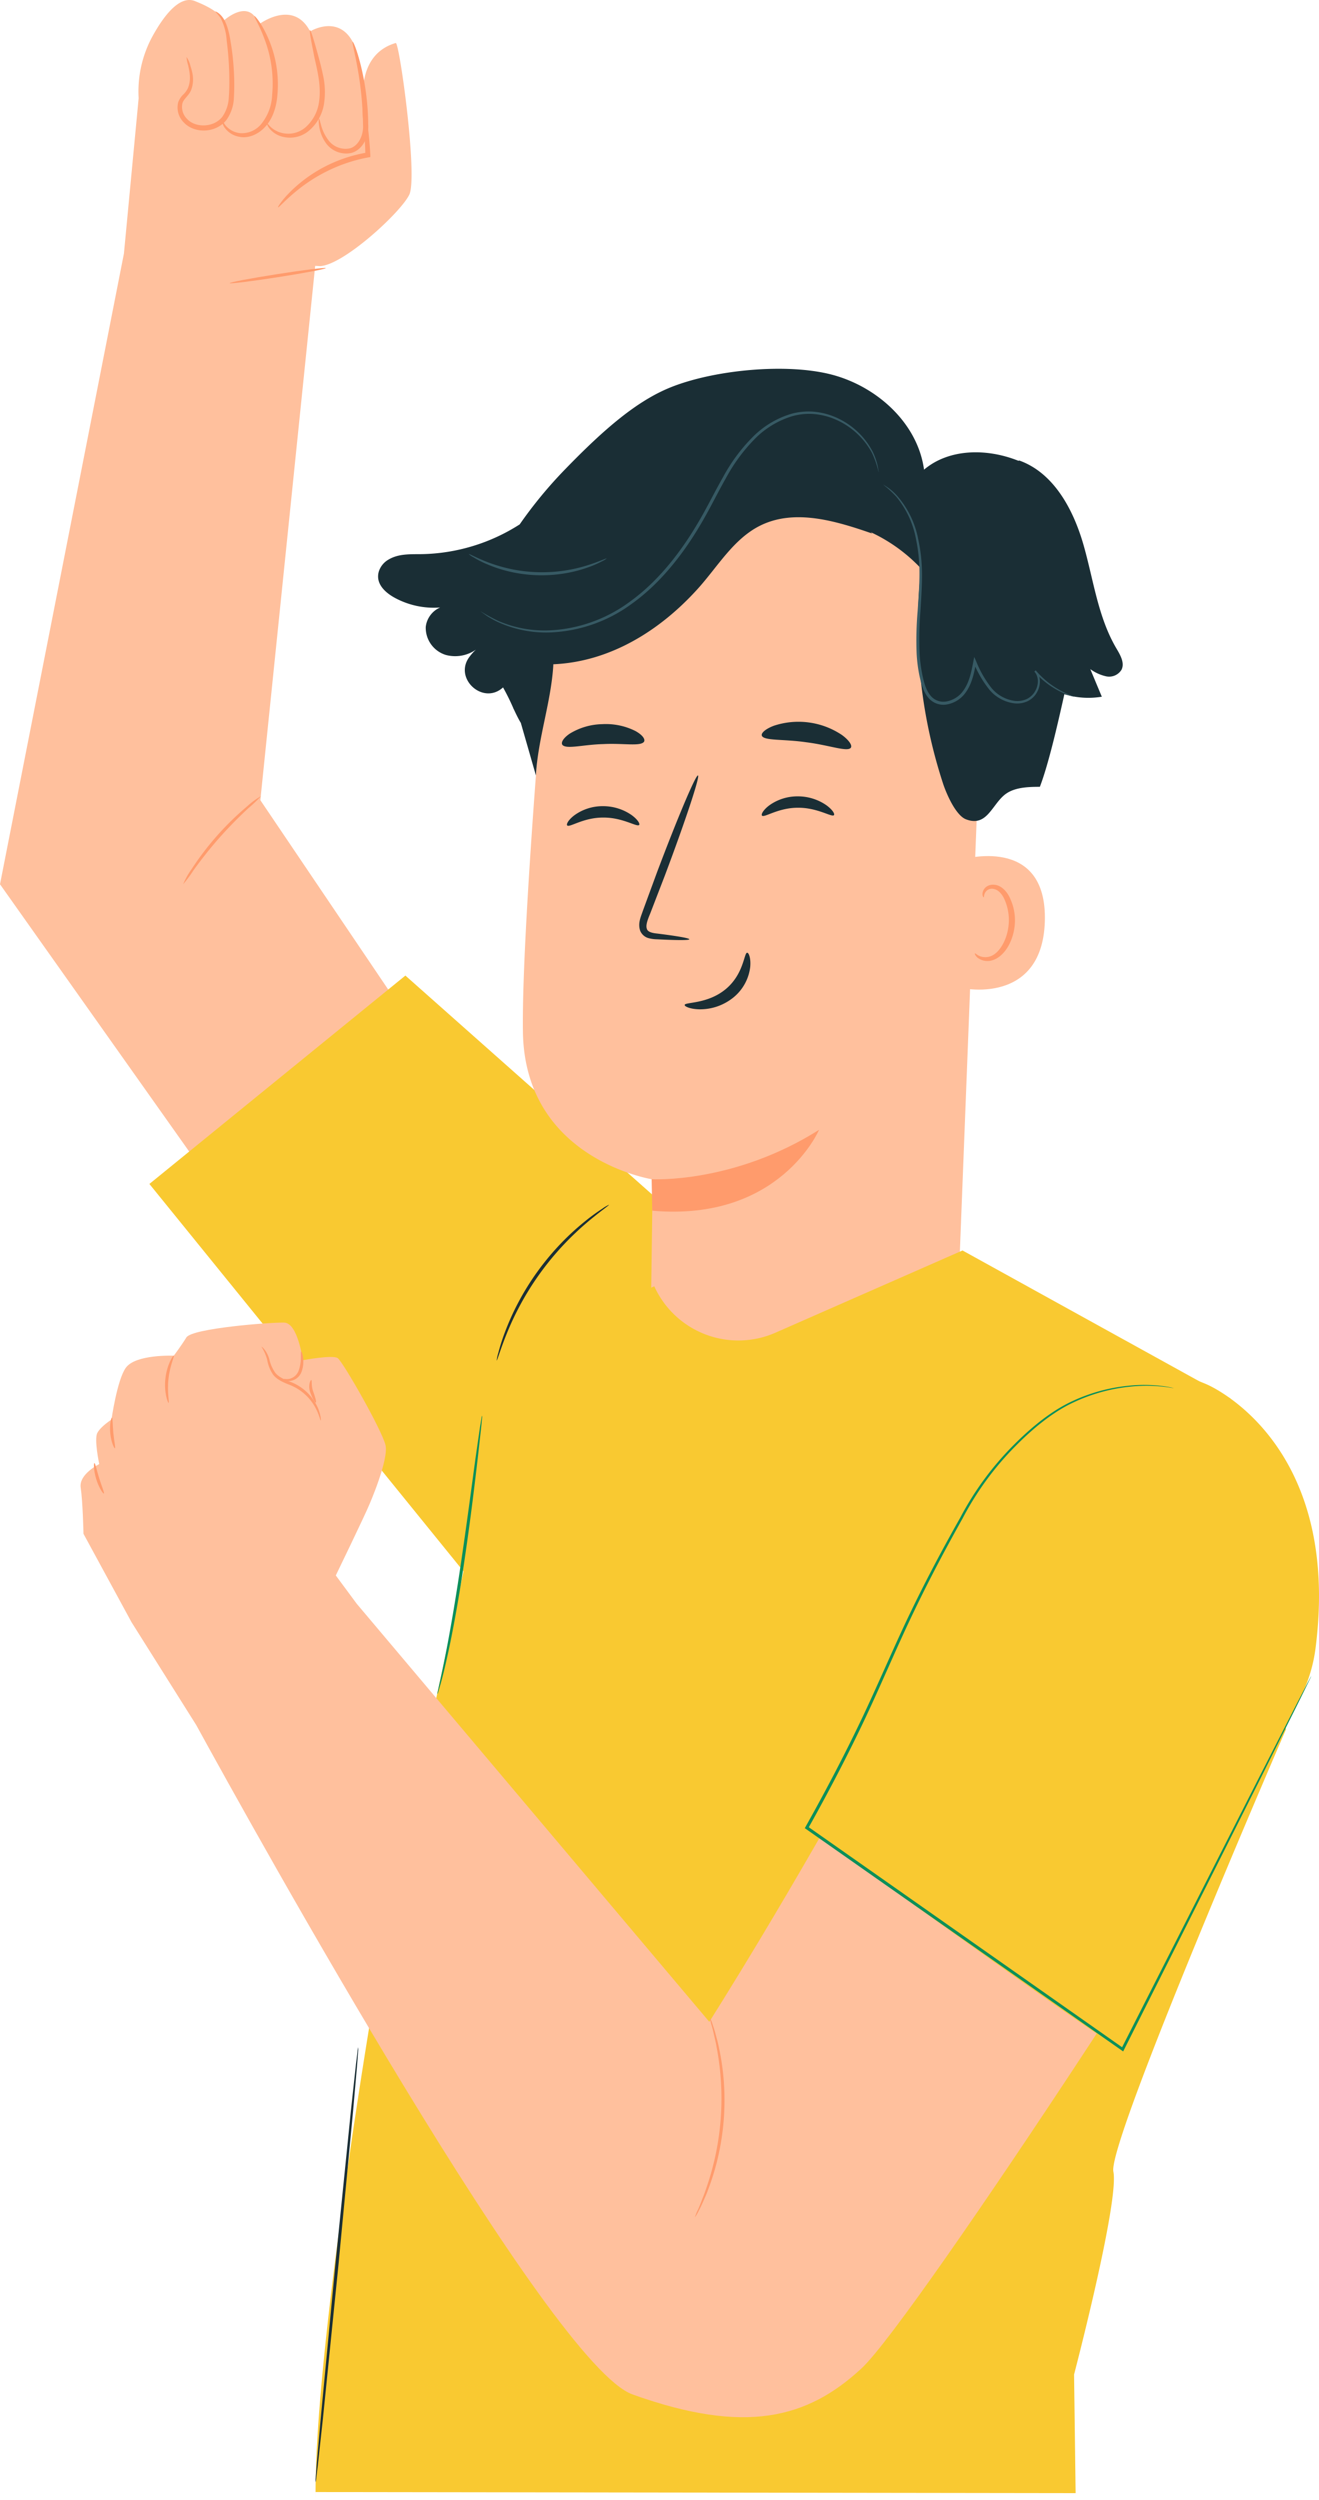<svg id="hombre-bien2" xmlns="http://www.w3.org/2000/svg" xmlns:xlink="http://www.w3.org/1999/xlink" width="403.895" height="765.072" viewBox="0 0 403.895 765.072">
  <defs>
    <clipPath id="clip-path">
      <rect id="Rectángulo_152" data-name="Rectángulo 152" width="403.895" height="765.072" fill="none"/>
    </clipPath>
  </defs>
  <g id="Grupo_123" data-name="Grupo 123" clip-path="url(#clip-path)">
    <g id="Grupo_122" data-name="Grupo 122">
      <g id="Grupo_121" data-name="Grupo 121" clip-path="url(#clip-path)">
        <path id="Trazado_381" data-name="Trazado 381" d="M126.021,313.424,79.724,244.9,96.519,81.36l1.372.088c7.032-.095,24.779-16.353,27.439-21.86S122.3,12.831,121.181,13.16c-11.285,3.279-9.936,16.151-9.936,16.151l-1.321-10.92c-3.344-15.97-14.965-8.781-14.965-8.781C89.743-.475,79.259,7.48,79.259,7.48c-2.9-8.553-10.907-1.024-10.907-1.024s-.036-2.733-8.677-6.13c-4.757-1.872-9.635,4.665-13.06,10.918a35.324,35.324,0,0,0-4.162,18.827L37.945,77.615,0,270.634,102.109,414.822l66.4-67.2Z" transform="translate(0 0)" fill="#ffc09d"/>
        <path id="Trazado_382" data-name="Trazado 382" d="M46.667,50.2c-.14-.1,1.383-2.571,4.789-5.745a43.546,43.546,0,0,1,15.519-9.248,44.058,44.058,0,0,1,7.061-1.783L73.4,34.2c-.033-5.224-.7-9.694-.83-12.963-.133-3.249.036-5.167.2-5.171.2-.005.359,1.9.757,5.089a116.345,116.345,0,0,1,1.4,13.005l.016.655-.653.12a47.892,47.892,0,0,0-6.8,1.784A49.243,49.243,0,0,0,52.2,45.3c-3.509,2.877-5.329,5.069-5.534,4.9" transform="translate(38.47 13.246)" fill="#ff9b6c"/>
        <path id="Trazado_383" data-name="Trazado 383" d="M32.552,15.869a7.348,7.348,0,0,1,1.142,2.492c.474,1.631,1.5,4.291.292,7.563-.6,1.677-2.354,2.746-2.7,4.174a5.15,5.15,0,0,0,1.43,4.707c2.469,2.74,8.072,2.771,10.776-.6a11.186,11.186,0,0,0,2.016-6.07c.172-2.173.168-4.353.146-6.391a98.061,98.061,0,0,0-.79-10.856,17.631,17.631,0,0,0-1.852-6.92,17.441,17.441,0,0,0-1.684-2.036c.015-.071,1.069.221,2.2,1.686,1.14,1.449,1.963,4.007,2.454,7.1A80.529,80.529,0,0,1,47.125,21.7a65.046,65.046,0,0,1-.058,6.561,12.512,12.512,0,0,1-2.323,6.931c-3.468,4.2-9.989,4.069-13.109.613a6.468,6.468,0,0,1-1.62-6.094,6.247,6.247,0,0,1,1.613-2.425,6.76,6.76,0,0,0,1.326-1.823c1.162-2.662.454-5.3.142-6.935a11.822,11.822,0,0,1-.544-2.662" transform="translate(24.557 1.581)" fill="#ff9b6c"/>
        <path id="Trazado_384" data-name="Trazado 384" d="M37.312,34.584c.139-.04.3.688,1.075,1.64a6.7,6.7,0,0,0,4.426,2.312A7.657,7.657,0,0,0,49.373,35.6,14.965,14.965,0,0,0,52.6,26.888,38.232,38.232,0,0,0,50.174,9.5c-1.595-4.286-3.209-6.656-3-6.8.142-.122,2.131,2.071,4.047,6.371a35.335,35.335,0,0,1,2.976,17.97c-.294,3.585-1.465,7.154-3.724,9.55-2.164,2.428-5.333,3.6-7.82,3.069a6.935,6.935,0,0,1-4.773-3.072c-.7-1.193-.639-2-.566-2" transform="translate(30.729 2.218)" fill="#ff9b6c"/>
        <path id="Trazado_385" data-name="Trazado 385" d="M44.813,33.532c.12-.062.443.513,1.264,1.27a7.651,7.651,0,0,0,4.195,1.874A8.065,8.065,0,0,0,56.6,34.816a12.578,12.578,0,0,0,4.067-7.231c1.069-6.043-.951-11.737-1.635-15.815-.839-4.1-1.252-6.661-1.036-6.714s1.014,2.416,2.135,6.451c.546,2.025,1.248,4.4,1.81,7.159a23.7,23.7,0,0,1,.294,9.232,13.567,13.567,0,0,1-4.713,8.066,9.036,9.036,0,0,1-7.433,1.825,7.546,7.546,0,0,1-4.463-2.563c-.759-.978-.887-1.666-.81-1.695" transform="translate(36.933 4.168)" fill="#ff9b6c"/>
        <path id="Trazado_386" data-name="Trazado 386" d="M53.582,30.519c.119-.015.27.7.624,1.929a13.328,13.328,0,0,0,2.3,4.74,6.541,6.541,0,0,0,6.548,2.432c2.587-.708,4.251-4,4.008-7.316a105.142,105.142,0,0,0-1.8-17.9c-.834-4.547-1.6-7.316-1.372-7.389.188-.066,1.347,2.6,2.478,7.15a79.643,79.643,0,0,1,2.292,18.134c.255,3.638-1.617,7.818-5.231,8.749A7.631,7.631,0,0,1,55.6,37.874a11.923,11.923,0,0,1-2.005-5.3c-.177-1.314-.117-2.045-.016-2.056" transform="translate(44.099 5.779)" fill="#ff9b6c"/>
        <path id="Trazado_387" data-name="Trazado 387" d="M30.742,160.511a23.572,23.572,0,0,1,2.6-4.632A87.881,87.881,0,0,1,50.3,136.705a23.49,23.49,0,0,1,4.278-3.153,39.064,39.064,0,0,1-3.833,3.656c-2.394,2.217-5.614,5.37-8.911,9.093s-6.023,7.309-7.929,9.956a39.321,39.321,0,0,1-3.158,4.253" transform="translate(25.342 110.112)" fill="#ff9b6c"/>
        <path id="Trazado_388" data-name="Trazado 388" d="M199.047,248.415l-95.585-84.767-78.39,63.776L136.19,364.4Z" transform="translate(20.672 134.93)" fill="#f9c931"/>
        <path id="Trazado_389" data-name="Trazado 389" d="M67.973,45c.04.259-6.512,1.5-14.634,2.768s-14.744,2.087-14.782,1.828,6.512-1.5,14.634-2.768S67.931,44.737,67.973,45" transform="translate(31.79 37.06)" fill="#ff9b6c"/>
        <path id="Trazado_390" data-name="Trazado 390" d="M92.879,152.426A72.949,72.949,0,0,1,165.46,85.194l3.777-.007c40.738,2.3,61.546,38.176,58.125,78.834l-7.307,187.841H126.683l.825-61.138s-39.171-6.008-39.736-45.157c-.272-18.909,2.337-57.89,5.107-93.142" transform="translate(72.353 70.238)" fill="#ffc09d"/>
        <path id="Trazado_391" data-name="Trazado 391" d="M109.364,204.642s25.005,1.454,51.269-15.118c0,0-12.007,28.2-51.081,24.753Z" transform="translate(90.173 156.266)" fill="#ff9b6c"/>
        <path id="Trazado_392" data-name="Trazado 392" d="M95.237,141.132c.7.728,4.923-2.416,10.94-2.412,6.01-.084,10.433,3,11.082,2.264.321-.327-.389-1.64-2.313-3.036a15.335,15.335,0,0,0-8.874-2.717,14.719,14.719,0,0,0-8.7,2.832c-1.848,1.423-2.472,2.742-2.129,3.069" transform="translate(78.45 111.5)" fill="#1a2e35"/>
        <path id="Trazado_393" data-name="Trazado 393" d="M127.93,139.484c.7.728,4.93-2.416,10.943-2.412,6.008-.082,10.431,3,11.082,2.266.319-.327-.383-1.64-2.315-3.036a15.32,15.32,0,0,0-8.873-2.717,14.753,14.753,0,0,0-8.708,2.83c-1.841,1.423-2.469,2.744-2.129,3.069" transform="translate(105.408 110.143)" fill="#1a2e35"/>
        <path id="Trazado_394" data-name="Trazado 394" d="M122.624,180.216c.027-.341-3.715-.982-9.774-1.742-1.538-.155-2.992-.458-3.253-1.507-.365-1.109.276-2.766,1.016-4.556q2.154-5.58,4.519-11.708c6.275-16.669,10.814-30.373,10.141-30.621s-6.307,13.064-12.582,29.734q-2.266,6.163-4.328,11.777c-.578,1.746-1.575,3.729-.785,6.03a3.855,3.855,0,0,0,2.531,2.242,10.466,10.466,0,0,0,2.609.358c6.1.314,9.882.334,9.905-.007" transform="translate(88.46 107.252)" fill="#1a2e35"/>
        <path id="Trazado_395" data-name="Trazado 395" d="M134.054,159.819c-.978-.055-.978,6.475-6.557,11.122s-12.534,3.943-12.584,4.855c-.089.41,1.554,1.266,4.492,1.339a16.257,16.257,0,0,0,10.5-3.684,14.171,14.171,0,0,0,5.081-9.325c.243-2.729-.489-4.346-.936-4.308" transform="translate(94.745 131.773)" fill="#1a2e35"/>
        <path id="Trazado_396" data-name="Trazado 396" d="M127.868,125.3c.553,1.649,6.577,1.022,13.613,2.047,7.057.881,12.7,3.087,13.667,1.644.436-.691-.518-2.255-2.781-3.894a23.915,23.915,0,0,0-20.785-2.812c-2.615.98-3.952,2.231-3.715,3.014" transform="translate(105.407 99.826)" fill="#1a2e35"/>
        <path id="Trazado_397" data-name="Trazado 397" d="M94.5,127.872c1.314,1.348,6.369-.139,12.469-.288,6.094-.323,11.279.766,12.449-.679.513-.7-.319-2.06-2.594-3.322a20.22,20.22,0,0,0-10.168-2.1,19.842,19.842,0,0,0-9.911,2.883c-2.135,1.432-2.824,2.85-2.244,3.509" transform="translate(77.756 100.149)" fill="#1a2e35"/>
        <path id="Trazado_398" data-name="Trazado 398" d="M161.715,144.853c.668-.29,26.884-8.011,26.085,18.756s-27.51,20.444-27.534,19.674,1.449-38.43,1.449-38.43" transform="translate(132.142 118.403)" fill="#ffc09d"/>
        <path id="Trazado_399" data-name="Trazado 399" d="M163.635,169.43c.12-.082.458.339,1.235.726a4.67,4.67,0,0,0,3.483.175c2.859-.954,5.373-5.371,5.647-10.194a15.4,15.4,0,0,0-1.1-6.714c-.759-1.983-1.985-3.388-3.4-3.684a2.375,2.375,0,0,0-2.792,1.2c-.381.737-.226,1.277-.37,1.319-.077.066-.56-.465-.312-1.565a2.991,2.991,0,0,1,1.1-1.646,3.519,3.519,0,0,1,2.6-.6c2.06.2,3.862,2.158,4.747,4.3a15.818,15.818,0,0,1,1.394,7.508c-.332,5.39-3.244,10.354-7.148,11.356a4.992,4.992,0,0,1-4.244-.836c-.808-.686-.932-1.288-.837-1.334" transform="translate(134.898 122.359)" fill="#ff9b6c"/>
        <path id="Trazado_400" data-name="Trazado 400" d="M52.965,589.753c-.013-.806,0,5.709,0,0-.011-45.972,17.656-149.669,17.656-149.669,1.98-14.587,42.316-199.907,42.316-199.907l43.748-19.448A28.27,28.27,0,0,0,193.8,234.921l57.268-25.16,82.058,45.317,16.99,101.255S295.437,482.55,297.263,491.686s-12.036,62.1-12.036,62.1l.476,36.3Z" transform="translate(43.667 172.952)" fill="#f9c931"/>
        <path id="Trazado_402" data-name="Trazado 402" d="M73.416,322.728a3.135,3.135,0,0,1,.122-.876c.144-.671.317-1.483.527-2.461.485-2.129,1.138-5.224,1.887-9.055,1.507-7.665,3.315-18.305,5.019-30.106,1.731-11.8,3.113-22.513,4.185-30.258.54-3.757.985-6.853,1.319-9.166.166-.987.3-1.806.418-2.485a3.051,3.051,0,0,1,.21-.856,3.129,3.129,0,0,1-.02.881c-.066.684-.146,1.511-.241,2.507-.257,2.323-.6,5.432-1.02,9.2-.9,7.767-2.177,18.5-3.91,30.311-1.708,11.814-3.623,22.46-5.3,30.1-.836,3.824-1.589,6.9-2.186,9.009l-.7,2.421a3.1,3.1,0,0,1-.307.826" transform="translate(60.525 195.794)" fill="#0c8f5a"/>
        <path id="Trazado_403" data-name="Trazado 403" d="M52.971,476.537a7.389,7.389,0,0,1,.036-1.361c.075-.982.172-2.273.292-3.888.3-3.476.73-8.327,1.25-14.279,1.155-12.139,2.735-28.736,4.479-47.074,1.854-18.331,3.53-34.921,4.758-47.054.646-5.939,1.171-10.779,1.549-14.248.2-1.607.35-2.894.469-3.87a7.33,7.33,0,0,1,.228-1.341A7.179,7.179,0,0,1,66,344.783q-.112,1.47-.292,3.886c-.3,3.476-.73,8.327-1.25,14.279-1.155,12.139-2.735,28.738-4.479,47.082-1.854,18.326-3.53,34.914-4.757,47.045-.646,5.939-1.173,10.781-1.551,14.249-.2,1.607-.35,2.894-.469,3.87a7.38,7.38,0,0,1-.228,1.343" transform="translate(43.661 283.158)" fill="#1a2e35"/>
        <path id="Trazado_404" data-name="Trazado 404" d="M117.761,202.1c.1.146-2.711,2-6.836,5.51a90.116,90.116,0,0,0-6.888,6.539,87.4,87.4,0,0,0-13.562,18.8,88.689,88.689,0,0,0-4.034,8.6c-2.027,5.021-2.906,8.272-3.076,8.225a11.646,11.646,0,0,1,.491-2.317,59.422,59.422,0,0,1,1.958-6.15,77.993,77.993,0,0,1,3.886-8.763,80.437,80.437,0,0,1,13.706-19,77.617,77.617,0,0,1,7.088-6.45,59.407,59.407,0,0,1,5.22-3.8,11.153,11.153,0,0,1,2.047-1.2" transform="translate(68.726 166.628)" fill="#1a2e35"/>
        <path id="Trazado_405" data-name="Trazado 405" d="M19.241,265.165s-1.615-7.554-.589-9.531,4.341-4.094,4.341-4.094,1.693-12.06,4.368-15.83c3-4.233,14.706-3.718,14.706-3.718s2.122-2.808,3.864-5.6,25.735-4.651,29.951-4.528,5.685,11.511,5.685,11.511,9.079-1.708,10.675-.659,13.613,22.119,14.656,26.647-4.992,18.294-4.992,18.294c-1.33,3.235-10.226,21.59-10.226,21.59l6.411,8.666L206.048,435.853s24.819-38.9,54.009-92.479c31.913-58.583,49.346-102.3,83.8-103.3l38.778,105.333c-8.119,19.811-113.368,181.1-129.92,196.47s-35.585,20.433-70.18,8.019C157.379,540.868,67.127,378.189,48.94,345.03L29.117,313.537,14.42,286.51s-.215-9.936-.856-14.107,5.676-7.238,5.676-7.238" transform="translate(11.147 182.929)" fill="#ffc09d"/>
        <path id="Trazado_406" data-name="Trazado 406" d="M43.887,225.909c.026-.095,1.58,1.042,2.4,3.788a11.547,11.547,0,0,0,1.861,4.233c1.095,1.332,2.888,2.067,4.864,2.828a14.968,14.968,0,0,1,7.906,7.353,12.339,12.339,0,0,1,1.044,3.142c.14.768.137,1.2.08,1.213-.172.038-.416-1.68-1.721-4.045a15.33,15.33,0,0,0-7.67-6.784c-1.9-.733-3.956-1.58-5.178-3.151a11.245,11.245,0,0,1-1.832-4.6,14.82,14.82,0,0,0-1.755-3.976" transform="translate(36.177 186.262)" fill="#ff9b6c"/>
        <path id="Trazado_407" data-name="Trazado 407" d="M47.664,235.143c.064-.144.712.164,1.7-.071a3.994,3.994,0,0,0,2.793-2.494,11.621,11.621,0,0,0,.662-4.07c.015-1.087-.02-1.781.119-1.8.12-.024.392.631.551,1.762a8.957,8.957,0,0,1-.451,4.47,4.3,4.3,0,0,1-3.578,2.8c-1.259.086-1.874-.524-1.8-.593" transform="translate(39.295 186.92)" fill="#ff9b6c"/>
        <path id="Trazado_408" data-name="Trazado 408" d="M53.9,238.391c-.221.053-1.036-1.266-1.733-3.217a5.164,5.164,0,0,1-.157-2.68c.162-.671.4-1.033.518-1,.283.078-.058,1.635.547,3.4.639,1.784,1.115,3.416.825,3.5" transform="translate(42.79 190.869)" fill="#ff9b6c"/>
        <path id="Trazado_409" data-name="Trazado 409" d="M28.794,241.874c-.215.1-1.469-3.206-.985-7.437.445-4.235,2.385-7.19,2.574-7.046.261.126-1.215,3.133-1.631,7.15-.465,4.012.323,7.267.042,7.333" transform="translate(22.838 187.484)" fill="#ff9b6c"/>
        <path id="Trazado_410" data-name="Trazado 410" d="M19.967,247.161c-.234.091-1.175-1.9-1.429-4.58s.27-4.813.513-4.769c.274.036.175,2.133.432,4.676.239,2.545.741,4.585.483,4.673" transform="translate(15.225 196.08)" fill="#ff9b6c"/>
        <path id="Trazado_411" data-name="Trazado 411" d="M18.815,254.75c-.215.13-1.522-1.733-2.339-4.386s-.812-4.924-.56-4.939c.272-.027.67,2.116,1.467,4.656s1.671,4.536,1.432,4.669" transform="translate(12.997 202.357)" fill="#ff9b6c"/>
        <path id="Trazado_412" data-name="Trazado 412" d="M116.635,399.557a12.5,12.5,0,0,1,.9-2.306c.325-.724.713-1.613,1.106-2.669s.912-2.23,1.343-3.58a85.173,85.173,0,0,0,2.746-9.548,83.209,83.209,0,0,0,1.821-24.173,85.06,85.06,0,0,0-1.286-9.852c-.223-1.4-.553-2.638-.792-3.738s-.48-2.042-.7-2.8a12.53,12.53,0,0,1-.542-2.416,12.424,12.424,0,0,1,.9,2.31c.268.752.573,1.679.854,2.777s.668,2.333.936,3.737a75.222,75.222,0,0,1,1.5,9.92,77.6,77.6,0,0,1-1.839,24.438,75.046,75.046,0,0,1-2.968,9.582c-.474,1.348-1.035,2.516-1.485,3.556s-.881,1.916-1.261,2.618a12.316,12.316,0,0,1-1.233,2.149" transform="translate(96.162 279.075)" fill="#ff9b6c"/>
        <path id="Trazado_413" data-name="Trazado 413" d="M257.774,233.715s41.517,17.123,33.429,80.693a46.463,46.463,0,0,1-4.632,15.165c-12.186,24.047-53.88,106.335-54.451,107.7-.666,1.6-96.71-67.837-96.71-67.837S191.495,205.05,257.774,233.715" transform="translate(111.647 189.935)" fill="#f9c931"/>
        <path id="Trazado_414" data-name="Trazado 414" d="M290.161,321.433s-.071.193-.243.558c-.188.392-.445.925-.777,1.617-.715,1.449-1.75,3.543-3.087,6.255-2.74,5.484-6.723,13.452-11.754,23.518-10.155,20.176-24.538,48.753-41.513,82.483l-.224.447-.411-.288-72.838-51.039c-8.185-5.744-16.242-11.4-23.9-16.766l-.348-.246.208-.37c6.49-11.569,12.452-22.991,17.743-34.184,5.269-11.2,9.88-22.182,14.833-32.345,4.921-10.175,10-19.592,14.9-28.271a91.882,91.882,0,0,1,16.408-22.215c5.952-5.964,12.071-10.719,18.192-13.459a52.683,52.683,0,0,1,16.39-4.512,45.651,45.651,0,0,1,10.7.024c1.211.151,2.127.312,2.737.454.611.126.92.213.92.213s-.321-.029-.936-.126c-.613-.113-1.531-.245-2.74-.369a47.8,47.8,0,0,0-10.642.142,52.885,52.885,0,0,0-16.22,4.62c-6.03,2.751-12.066,7.5-17.953,13.452a91.611,91.611,0,0,0-16.207,22.139c-4.87,8.688-9.913,18.1-14.8,28.271-4.917,10.15-9.5,21.132-14.768,32.365-5.286,11.224-11.248,22.675-17.738,34.261l-.14-.615c7.656,5.368,15.713,11.018,23.9,16.76l72.791,51.107-.637.161c17.1-33.668,31.592-62.191,41.822-82.328,5.123-10.018,9.179-17.95,11.972-23.409,1.388-2.684,2.463-4.757,3.206-6.192.361-.679.639-1.2.841-1.586.193-.354.307-.525.307-.525" transform="translate(111.368 191.545)" fill="#0c8f5a"/>
        <path id="Trazado_415" data-name="Trazado 415" d="M63.648,124.011a6.449,6.449,0,0,1,3.029-3.768c3.118-1.841,6.711-1.6,10.183-1.651a57.522,57.522,0,0,0,29.951-9.1A133.834,133.834,0,0,1,120.75,92.6c12.071-12.447,22.006-20.92,32.279-25.056,13.292-5.349,35.518-7.519,49.375-3.883s26.3,14.879,28.229,29.076c7.771-6.57,19.438-6.515,28.9-2.709l.235-.1c10.542,3.757,16.53,14.894,19.641,25.644s4.437,22.245,10.13,31.88c1.19,2.014,2.6,4.428,1.564,6.524a4.445,4.445,0,0,1-4.653,2.027,13.051,13.051,0,0,1-4.908-2.22q1.765,4.22,3.529,8.444a24.911,24.911,0,0,1-11.467-.764c-2.24,10.053-4.908,21.533-7.5,28.346-4.406-.013-8.44.3-11.155,2.746-3.693,3.319-5.344,9.564-11.478,7.194-3.124-1.208-5.972-7.758-7.017-10.938a155.411,155.411,0,0,1-6.731-65.8A49.939,49.939,0,0,0,214.3,111.871l.471.423c-11.13-3.864-23.721-7.668-34.281-2.443-8.192,4.054-13.007,12.555-19.132,19.338-11.608,12.856-26.928,22.363-44.232,23.109-.589,11.213-4.751,22.814-5.339,34.027l-4.667-16.236-.007.089c-.774-1.314-1.412-2.64-2.029-3.968l-.212-.4v-.051a70.31,70.31,0,0,0-3.155-6.38c-.036.033-.071.066-.108.1-6.077,5.36-15.03-2.835-10.237-9.369a15.737,15.737,0,0,1,3.388-3.4,11.087,11.087,0,0,1-10.56,2.737,8.7,8.7,0,0,1-6.15-8.6,7.4,7.4,0,0,1,4.41-5.932,24.98,24.98,0,0,1-14.208-3.131c-2.8-1.6-5.557-4.235-4.605-7.762" transform="translate(52.32 51.004)" fill="#1a2e35"/>
        <path id="Trazado_416" data-name="Trazado 416" d="M148.213,81.288a34.041,34.041,0,0,1,4,3.655,28.566,28.566,0,0,1,6.116,13.228,50.2,50.2,0,0,1,1.018,10.126c.016,3.669-.279,7.6-.56,11.737a105.073,105.073,0,0,0-.3,13.065,45.835,45.835,0,0,0,.9,6.891c.5,2.27,1.1,4.735,2.81,6.687a6.018,6.018,0,0,0,5.623,1.89,8.961,8.961,0,0,0,5.059-2.859c2.563-2.99,3.2-6.785,3.839-10.13l-.836.1a33.359,33.359,0,0,0,4.848,8.347,11.87,11.87,0,0,0,7.751,4.22,7.655,7.655,0,0,0,4.107-.719,6.618,6.618,0,0,0,2.79-2.75,6.823,6.823,0,0,0,.847-3.532,4.955,4.955,0,0,0-1.279-3.1l-.423.378a25.7,25.7,0,0,0,8.559,6.42,23.037,23.037,0,0,0,2.653,1.031,4.538,4.538,0,0,0,.951.235,4.767,4.767,0,0,0-.9-.383c-.593-.243-1.472-.6-2.571-1.157a26.492,26.492,0,0,1-8.261-6.515l-.421.378c1.339,1.419,1.418,3.914.263,5.921a5.967,5.967,0,0,1-2.521,2.432,6.938,6.938,0,0,1-3.724.606,11.123,11.123,0,0,1-7.194-4.01,32.923,32.923,0,0,1-4.667-8.168l-.573-1.277-.265,1.379c-.637,3.341-1.317,6.982-3.655,9.679a8.057,8.057,0,0,1-4.528,2.556,5.066,5.066,0,0,1-4.778-1.6c-1.5-1.689-2.109-4.023-2.6-6.256a45.317,45.317,0,0,1-.892-6.751,106.418,106.418,0,0,1,.245-12.956c.257-4.138.525-8.084.474-11.8a49.843,49.843,0,0,0-1.146-10.257,28.2,28.2,0,0,0-6.49-13.33,16.191,16.191,0,0,0-4.266-3.412" transform="translate(122.202 67.023)" fill="#375a64"/>
        <path id="Trazado_417" data-name="Trazado 417" d="M80.661,130.16c-.009.013.1.1.319.272l1,.726a13.092,13.092,0,0,0,1.686,1.082,21.53,21.53,0,0,0,2.425,1.275,35.336,35.336,0,0,0,17.052,3.069,45.159,45.159,0,0,0,24.045-8.88c7.96-5.724,14.945-14.155,20.657-23.808,2.9-4.824,5.258-9.77,7.862-14.337a52.813,52.813,0,0,1,8.9-12.129,27.2,27.2,0,0,1,11.48-6.968,19.5,19.5,0,0,1,6.054-.7,21.441,21.441,0,0,1,5.541,1.066,23.063,23.063,0,0,1,12.8,10.832,27.644,27.644,0,0,1,2.056,5.973,1.37,1.37,0,0,0-.031-.418c-.051-.33-.113-.73-.188-1.219a20.023,20.023,0,0,0-1.513-4.5,22.667,22.667,0,0,0-4.461-6.046,23.3,23.3,0,0,0-8.451-5.245,21.935,21.935,0,0,0-5.72-1.16,20.129,20.129,0,0,0-6.3.67,27.878,27.878,0,0,0-11.872,7.1,53.193,53.193,0,0,0-9.1,12.294c-2.636,4.6-5,9.535-7.871,14.313-5.669,9.581-12.553,17.919-20.362,23.591a44.861,44.861,0,0,1-23.58,8.915,35.851,35.851,0,0,1-16.862-2.74,56.118,56.118,0,0,1-5.576-3.025" transform="translate(66.506 56.917)" fill="#375a64"/>
        <path id="Trazado_418" data-name="Trazado 418" d="M78.675,92.945a6.16,6.16,0,0,0,1.429.994,30.841,30.841,0,0,0,4.231,2.149,41.069,41.069,0,0,0,6.7,2.2,43.39,43.39,0,0,0,17.191.549,41.3,41.3,0,0,0,6.826-1.764,30.9,30.9,0,0,0,4.359-1.876,6.2,6.2,0,0,0,1.489-.9c-.077-.157-2.277.974-6.054,2.149a46.777,46.777,0,0,1-6.754,1.545,46.48,46.48,0,0,1-16.866-.54,47.139,47.139,0,0,1-6.641-1.974c-3.695-1.414-5.818-2.684-5.906-2.532" transform="translate(64.867 76.624)" fill="#375a64"/>
      </g>
    </g>
  </g>
</svg>
